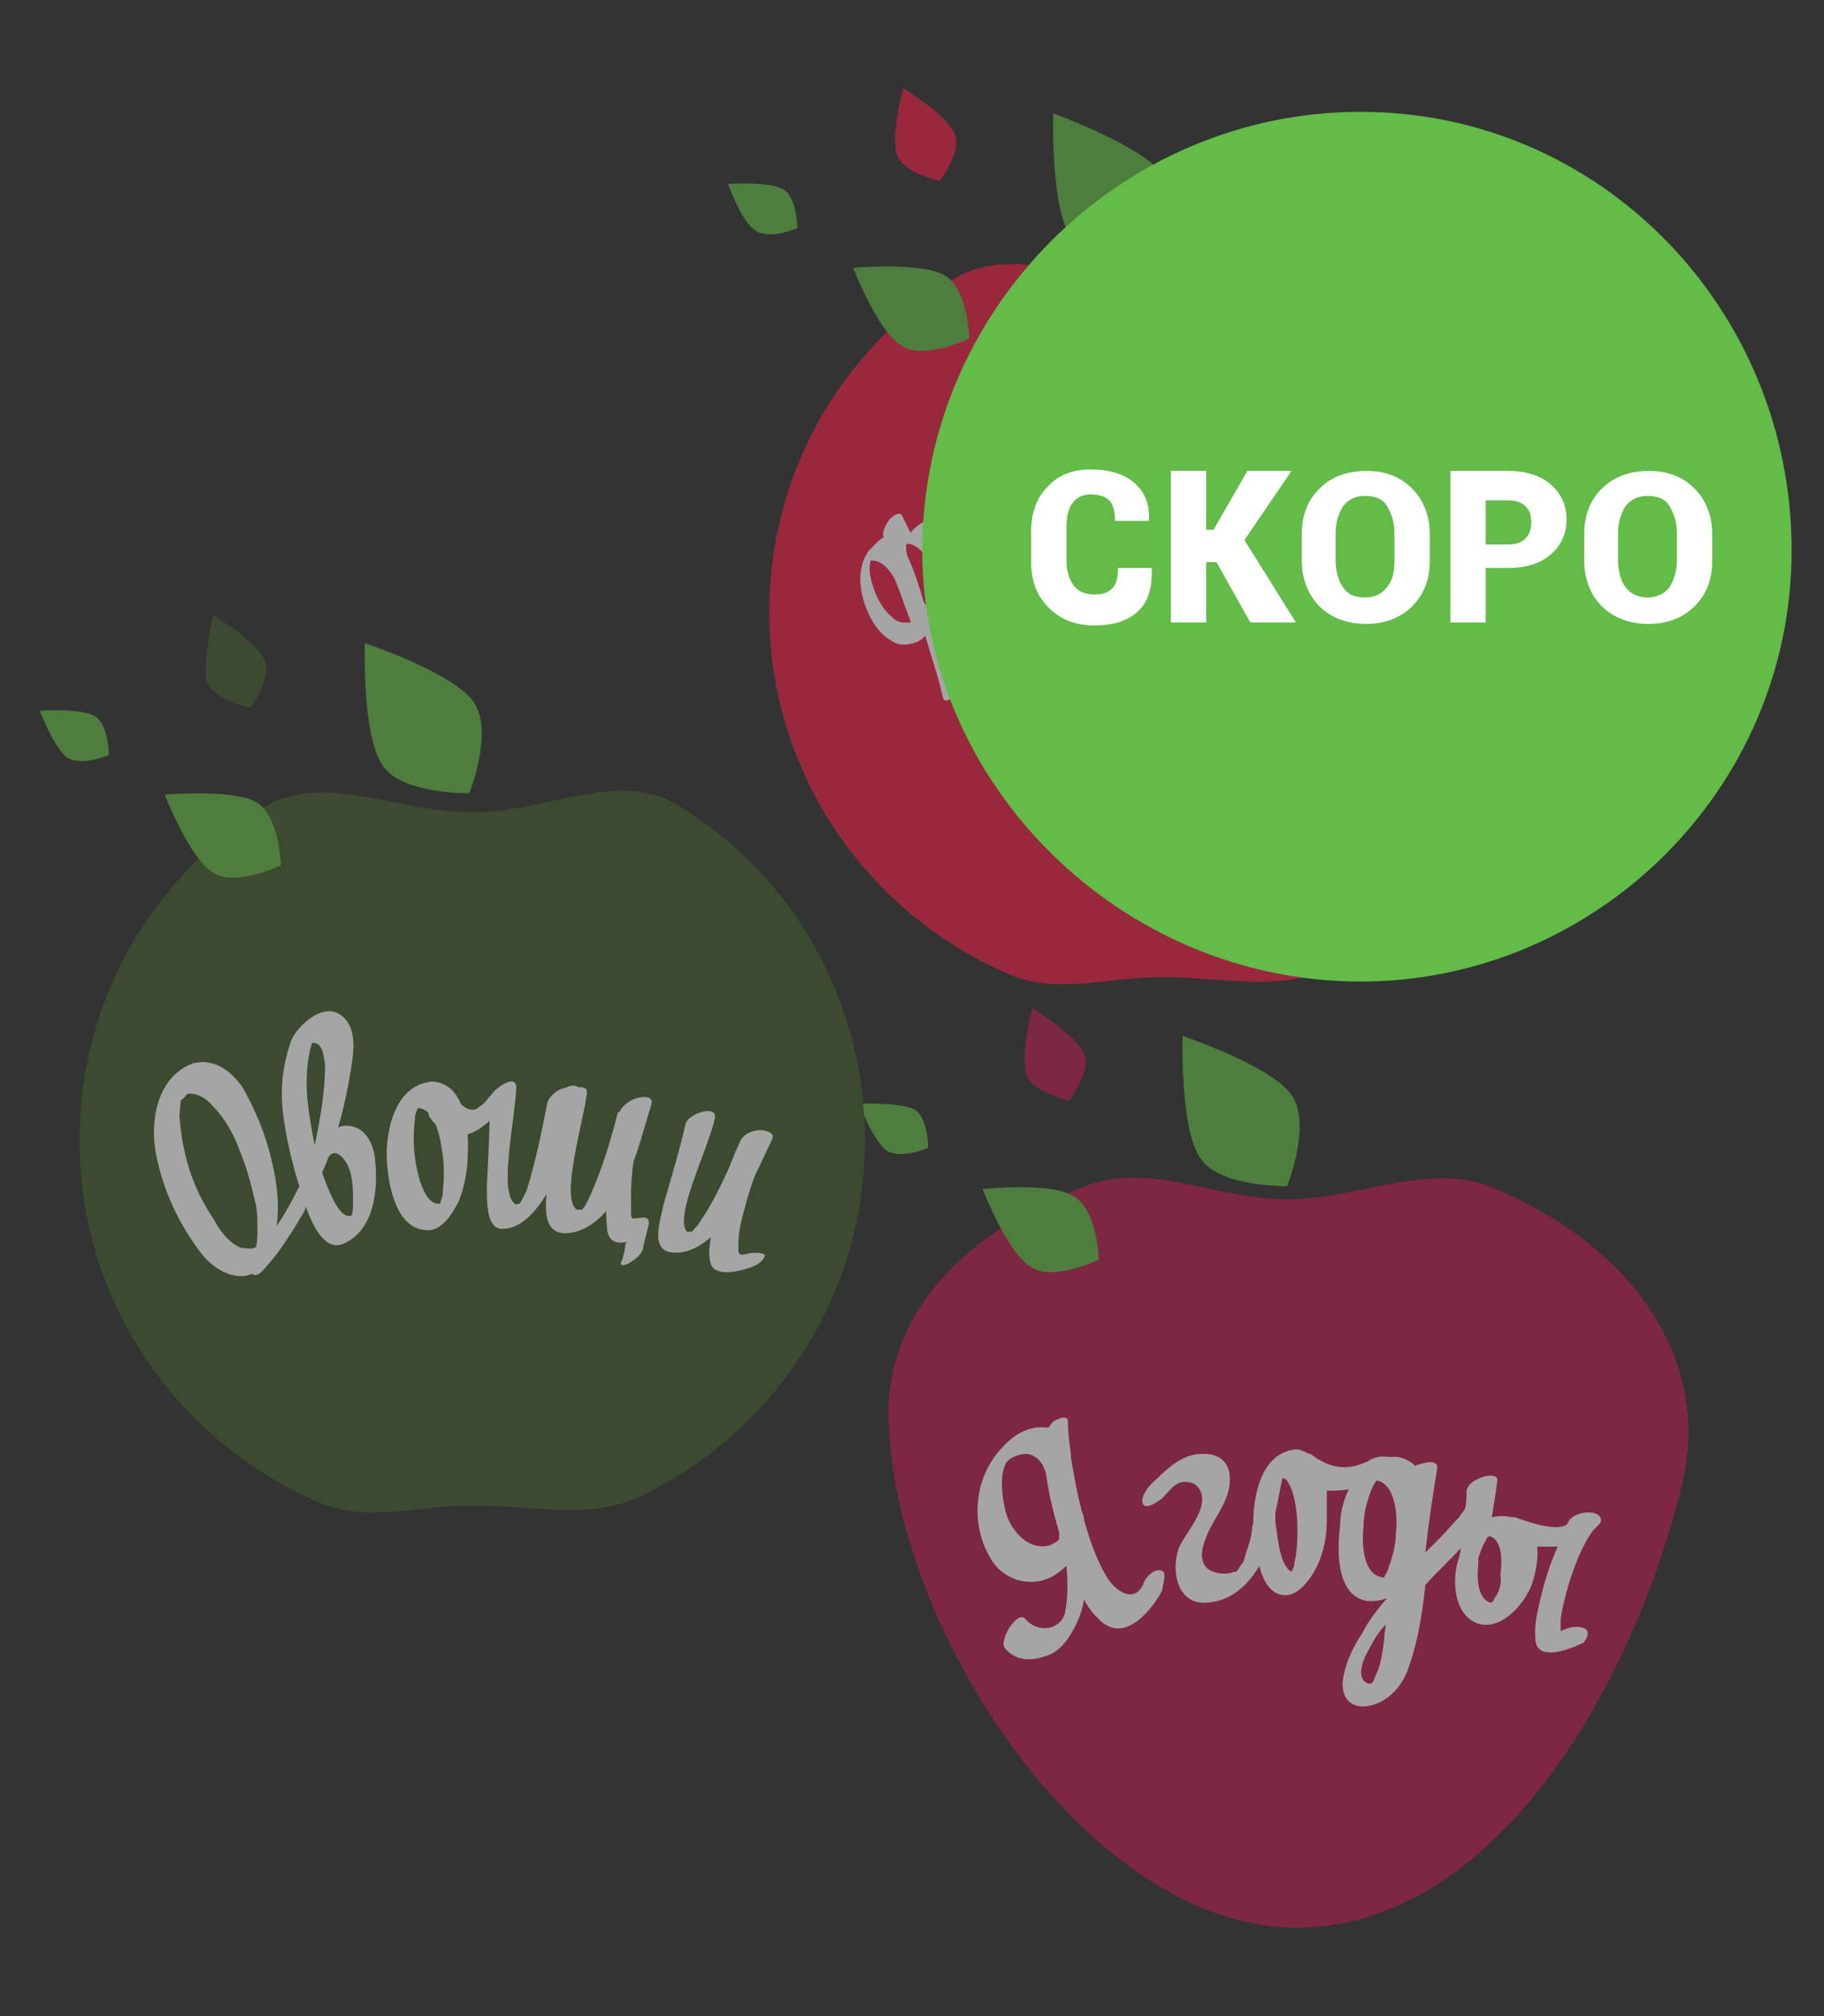 <?xml version="1.0" encoding="utf-8"?>
<!-- Generator: Adobe Illustrator 19.0.0, SVG Export Plug-In . SVG Version: 6.00 Build 0)  -->
<svg version="1.1" xmlns="http://www.w3.org/2000/svg" xmlns:xlink="http://www.w3.org/1999/xlink" x="0px" y="0px"
	 viewBox="-358 229.3 124 137" style="enable-background:new -358 229.3 124 137;" xml:space="preserve">
<rect x="-358" y="229.3" width="124" height="137" fill="#333333" stroke="none"/>
<style type="text/css">
	.st0{opacity:0.56;}
	.st1{fill:#B71E4E;}
	.st2{fill:#FFFFFF;}
	.st3{fill:#63BA46;}
	.st4{fill:#435F2C;}
	.st5{fill:#64B846;}
	.st6{fill:#EB2046;}
	.st7{fill:#62BC47;}
</style>
<g id="Layer_1">
	<g class="st0">
		<g>
			<g id="Layer_1_1_">
				<path class="st1" d="M-243.8,330.8c2.6-9.6-4-17.3-13-20.9c-4-1.6-9.2,0.9-13.6,0.9c-5.1,0-9.4-2.6-13.8-0.9
					c-7.8,2.9-13.4,8.3-13.4,15.4c0.1,14.3,13.4,35,27.8,35C-257,360.2-247.6,345.4-243.8,330.8z"/>
				<g>
					<g>
						<path class="st2" d="M-279.2,336c-0.5,0-1,0.6-1.1,1c-0.6,1.2-1.7,0.5-2.3-0.3c-0.8-1.2-1.3-2.7-1.7-4.1
							c0-0.2-0.1-0.5-0.2-0.7c0,0,0,0,0,0c0,0,0-0.1,0-0.1c-0.3-1.1-0.5-2.3-0.7-3.5c0,0,0-0.1,0-0.1s0-0.1,0-0.1
							c-0.1-0.7-0.2-1.5-0.2-2.2c0-0.5-0.7-0.2-1,0c-0.1,0.1-0.2,0.2-0.3,0.4c0,0-0.1,0-0.2,0c-1.1-0.1-2.1,0.4-2.9,1.3
							c-2,2-2.3,5.3-0.8,7.7c0.8,1.3,2.5,1.9,4,1.2c0.4-0.2,0.8-0.5,1.1-0.8c0.1,1.1,0.1,2.2-0.1,3.2c-0.3,1.2-1.9,1.4-2.7,0.4
							c-0.5-0.6-1.8,1.4-1.4,2c0.8,0.9,1.8,0.9,2.9,0.5c0.9-0.3,1.5-1.2,1.9-2c0.3-0.6,0.5-1.2,0.6-1.8c0.3,0.6,0.8,1.2,1.3,1.6
							c1.6,1.2,3.3-0.9,4-2.2C-278.9,336.7-278.6,336-279.2,336z M-286.6,334.3c-1,0.3-1.9-0.3-2.4-1c-0.5-0.6-0.7-1.4-0.8-2.1
							c-0.1-0.7-0.2-1.7,0.2-2.5c0.3-0.4,0.9-0.6,1.4-0.6c0.7,0.1,1.1,0.6,1.3,1.3c0.2,1.4,0.5,2.7,0.9,4c0,0.1,0,0.3,0,0.5v0
							c0,0,0,0-0.1,0.1C-286.2,334.1-286.4,334.2-286.6,334.3z M-285.9,333.9L-285.9,333.9L-285.9,333.9z"/>
						<path class="st2" d="M-250.2,340c-0.5-0.3-1.2-0.1-1.6,0.1c-0.1,0-0.1,0.1-0.1,0.1s0,0,0-0.1c0-0.3,0-0.5,0-0.8
							c0.1-0.7,0.3-1.5,0.5-2.2c0.4-1.3,0.9-2.7,1.7-3.8c0,0,0.1-0.1,0.2-0.2s0,0,0.1-0.1c0,0,0,0,0.1-0.1c0.3-0.3,0.1-0.7-0.4-0.8
							c-0.6-0.1-1.3,0.1-1.6,0.5c-0.1,0.1-0.1,0.2-0.2,0.3c-0.7,0.5-2.7-0.2-3.5-0.5c0,0,0,0-0.1,0c0,0,0,0-0.1,0
							c-0.5-0.1-0.9-0.1-1.4,0c0.1-0.3,0.1-0.7,0.2-1.1c0,0,0-0.1,0-0.1c0.1-0.4,0.1-0.8,0.2-1.3c0-0.5-0.9-0.3-1.1-0.2
							c-0.5,0.2-1,0.5-1,1c0,0.3,0,0.7-0.1,1.1v0c0,0-0.1,0.2-0.2,0.3c-0.1,0.1-0.1,0.2-0.3,0.4c-0.4,0.4-0.8,0.9-1.2,1.3
							c-0.3,0.3-0.7,0.7-1,1c0.2-1.9,0.5-3.8,0.8-5.7c0.1-0.6-0.7-0.5-1.5-0.2c-0.3-0.3-0.7-0.5-1.2-0.6c0,0-0.1,0-0.2,0
							c0,0-0.1,0-0.1,0c-0.1,0-0.3,0-0.4,0c-0.4-0.1-1.1,0.1-1.3,0.3l0,0l0,0c-0.2,0.1-0.5,0.2-0.8,0.3c-1.2,0.3-2.2-0.1-3.1-0.8
							c0,0-0.1,0-0.1,0c-0.2-0.1-0.4-0.2-0.7-0.3c0,0-0.1,0-0.2,0c0,0-0.1,0-0.1,0c-2.3,0.3-2.8,3.2-2.8,5c-0.1,0.3-0.1,0.7-0.2,1.1
							c-0.1,0.4-0.3,0.9-0.4,1.3c0,0.1-0.1,0.3-0.2,0.4c0,0-0.2,0.3-0.2,0.3c0,0.1-0.2,0.2-0.2,0.2s-0.1,0.1-0.1,0
							c-0.1,0-0.2,0.1-0.3,0.1c-0.5,0.1-1.1,0-1.5-0.3c-0.7-0.6-0.3-1.7,0-2.4c0.6-1.3,1.6-2.4,1.5-3.8c0-0.9-0.6-1.6-1.7-1.6
							c-1.6-0.1-2.7,1.2-3.6,2c-0.3,0.3-0.8,1-0.6,1.4c0.2,0.4,0.9-0.1,1.2-0.3c0.4-0.3,0.9-1.2,1.6-1.2c0.6,0,0.9,0.2,1.1,0.6
							c0.6,1.3-1.1,2.9-1.5,4c-0.5,1.6,0,3.8,2,3.6c1.6-0.1,2.7-1.2,3.4-2.3c0,0,0.1-0.1,0.1-0.2c0.3,1.1,0.8,2,1.8,2
							c0.9,0,1.7-1.1,2.1-1.9c0.5-1,0.7-2.1,0.7-3.2c0-0.5,0-1.3,0-2c0.5,0,1,0,1.5-0.1c-0.4,0.8-0.6,1.7-0.6,2.5
							c-0.2,1.6-0.3,4.8,1.9,5.1c0.4,0,0.8,0,1.3-0.2c-0.7,0.8-1.3,1.6-1.7,2.4c-0.6,0.9-1.1,1.9-1.3,3.1c-0.2,1.5,0.8,2.2,2.2,1.7
							c1.2-0.4,2-1.6,2.3-2.6c0.6-1.7,0.9-3.6,1.1-5.5c0.8-0.9,1.6-1.6,2.4-2.5c0,0.3-0.1,0.6-0.2,0.9c-0.4,1.5-0.2,3.6,1.3,4.2
							c1.6,0.6,3.3-1.3,3.8-2.8c0.2-0.7,0.4-1.6,0.3-2.4c0.4,0,0.9,0,1.4,0c-0.6,1.3-1,2.7-1.3,4.1c-0.2,0.8-0.3,1.6-0.2,2.4
							c0.3,1.4,2.7,0.3,3.3,0C-250.4,340.9-249.8,340.4-250.2,340z M-270.2,336.4C-270.2,336.4-270.3,336.4-270.2,336.4
							L-270.2,336.4z M-269.8,333c0,0.8,0,1.6-0.2,2.5c0,0.2-0.1,0.4-0.2,0.6c-0.3-0.1-0.6-0.7-0.7-1.1c-0.2-0.7-0.3-1.6-0.4-2.3
							c0-0.2,0-0.4,0-0.6c0.2-0.8,0.3-1.6,0.5-2.4h0c0,0,0,0,0.1,0.1c0,0,0,0,0.1,0C-269.9,330.6-269.8,332.5-269.8,333z
							 M-265.3,333c0-0.8,0.2-1.6,0.5-2.4c0.1-0.2,0.2-0.5,0.4-0.7c1.4,0.3,1.4,2.8,1.3,3.5c0,0.8-0.2,1.6-0.5,2.4
							c0,0.1-0.1,0.3-0.2,0.5c0,0-0.1,0.1-0.1,0.2c0,0,0,0,0,0C-265.5,336.4-265.4,333.8-265.3,333z M-264.5,343.2
							c-0.1,0.2-0.1,0.4-0.3,0.5c0,0-0.1,0-0.2,0c-0.2-0.1-0.2-0.1-0.3-0.2c-0.4-0.5,0-1.5,0.3-2c0.3-0.6,0.7-1.3,1.2-1.8
							c0,0.3-0.1,0.6-0.1,1C-264,341.5-264.1,342.4-264.5,343.2z M-256.4,337.9c0,0.1-0.1,0.2-0.2,0.3c0,0-0.1,0-0.1,0
							c-0.9-0.3-0.9-1.8-0.8-2.6c0-0.1,0-0.2,0-0.3c0,0,0,0,0,0c0-0.1,0-0.2,0.1-0.4c0.1-0.3,0.2-0.6,0.4-0.9c0-0.1,0.1-0.2,0.2-0.3
							c0,0,0,0,0.1,0c0.9,0.3,0.8,1.9,0.7,2.6C-255.9,337-256.1,337.5-256.4,337.9z"/>
					</g>
				</g>
			</g>
			<g id="leafs">
				<path class="st3" d="M-270.2,303.7c1.4,2-0.3,6.2-0.3,6.2s-4.6,0.1-5.9-1.9c-1.4-2-1.2-8.3-1.2-8.3S-271.6,301.7-270.2,303.7
					L-270.2,303.7z"/>
				<path class="st3" d="M-285,310.6c1.6,0.9,1.7,4.3,1.7,4.3s-3.1,1.5-4.6,0.5c-1.6-0.9-3.3-5.3-3.3-5.3S-286.5,309.6-285,310.6
					L-285,310.6z"/>
				<path class="st1" d="M-284.3,300.9c0.5,1.2-1,3.2-1,3.2s-2.4-0.5-2.9-1.7c-0.5-1.3,0.4-4.6,0.4-4.6S-284.8,299.7-284.3,300.9
					L-284.3,300.9z"/>
				<path class="st3" d="M-295.8,304.7c0.9,0.6,0.9,2.6,0.9,2.6s-1.8,0.8-2.8,0.2c-0.9-0.6-1.9-3.2-1.9-3.2
					S-296.8,304.2-295.8,304.7L-295.8,304.7z"/>
			</g>
		</g>
		<g>
			<g id="Layer_1_2_">
				<path class="st4" d="M-299.2,306.8c0,10.7-6.3,19.9-15.3,24.2c-3.4,1.6-7.3,0.6-11.4,0.6c-3.7,0-7.2,1.2-10.4-0.2
					c-9.6-4.1-16.3-13.6-16.3-24.6c0-9.5,4.9-17.7,12.3-22.5c4.2-2.7,9.1,0.2,14.4,0.2c5.2,0,10-3,14.1-0.4
					C-304.2,288.7-299.2,297.2-299.2,306.8z"/>
				<g>
					<path class="st2" d="M-345,301.6c-2.4,1-2.8,4-2.4,6.1c0.5,2.5,1.5,4.7,3.1,6.8c1,1.3,3.2,2.4,4.3,0.5c1.2-2,1-4.6,0.5-6.7
						c-0.4-1.8-1.1-3.5-2-5.1C-342.2,302.2-343.4,301.1-345,301.6c-0.8,0.3-1.6,2.5-0.5,2.1c0.8-0.3,1.6,0.3,2,0.8
						c0.8,0.8,1.4,1.9,1.8,3c0.5,1.2,0.8,2.4,1.1,3.7c0.1,0.5,0.1,1.1,0.1,1.6c0,0.4,0,1-0.1,1.2c0,0.1,0,0,0,0c0,0.1,0,0-0.1,0.1
						c-0.2,0.1-0.6,0-0.9,0c-0.8-0.3-1.5-1.2-1.9-2c-1.5-2.2-2.1-4.5-2.3-6.9c0-0.4,0.1-1,0.1-1.2c0.1-0.3-0.1,0.2,0,0
						c0.1-0.3-0.1,0.2,0,0c-0.2,0.2-0.1,0.1,0.1,0C-344.8,303.3-343.9,301.1-345,301.6z"/>
					<path class="st2" d="M-328.7,302.8c-2.5,0.3-3.1,3.4-3,5.4c0.1,1.6,0.6,4.7,2.8,4.7c1,0,1.7-1.2,2.1-2c0.4-1,0.6-2.2,0.6-3.2
						C-326.1,306-326.4,302.8-328.7,302.8c-0.8,0-2,1.9-0.9,1.8c1.3,0,1.6,2.5,1.7,3.2c0.1,0.8,0.1,1.6,0,2.5c0,0.2,0,0.3-0.1,0.5
						c0,0-0.1,0.4-0.1,0.3c0,0.1,0,0.1,0,0c0.1-0.1,0.2-0.1,0,0c-1.2,0.1-1.6-2.5-1.7-3.2c-0.1-0.8-0.1-1.6,0-2.5
						c0-0.3,0.1-0.6,0.3-1c0,0-0.4,0.2-0.1,0.2C-328.9,304.6-327.6,302.7-328.7,302.8z"/>
					<path class="st2" d="M-335.7,308c0.3-0.6,0.8-0.3,1.1,0.1c0.6,0.8,0.6,1.9,0.6,2.9c0,0.3,0,0.6-0.1,0.9c-0.1,0.3,0,0,0,0
						c-0.5,0.2-0.9-0.5-1.1-0.8c-0.9-1.7-1.4-3.6-1.7-5.6c-0.3-1.7-0.4-3.6,0.1-5.3c0.1-0.2,0.3-0.4,0-0.1c-0.2,0.2,0,0,0.3,0.1
						c0.5,0.2,0.5,1,0.6,1.4c0,1.8-0.3,3.6-0.7,5.5c-0.1,0.4-0.2,0.8-0.3,1.2c0,0.2,0.1-0.3,0,0c0,0.1-0.1,0.2-0.1,0.3
						c-0.2,0.5-0.5,1.1-0.8,1.6c-0.7,1.4-1.5,2.8-2.6,3.8c-0.3,0.3-0.6,0.9-0.6,1.5c0,0.4,0.3,0.6,0.7,0.3c1.2-1.2,2.1-2.7,3-4.2
						C-337,310.5-336.1,309.2-335.7,308c0.7-1.9,1.2-3.8,1.5-5.7c0.2-1.2,0.6-3.1-0.6-4c-1.3-1-3.1,0.9-3.4,1.7
						c-0.6,1.7-0.8,3.4-0.5,5.4c0.3,2.1,0.9,4.2,1.6,6.2c0.4,1,1.2,2.8,2.5,2.2c2.1-1,2.3-3.7,2.1-5.7c-0.1-1-0.6-2.2-1.8-2.3
						c-1.3-0.1-2.3,1.4-2.7,2.2c-0.1,0.2-0.3,1,0.1,1C-336.3,309-335.9,308.4-335.7,308L-335.7,308z"/>
					<path class="st2" d="M-307.2,314.5c-0.7,0.2-0.6-0.1-0.6-0.7c0-0.8,0.2-1.6,0.4-2.3c0.4-1.6,1-3.2,1.8-4.7
						c-0.7,0-1.5,0.1-2.1,0.2c-0.8,1.8-1.6,3.7-2.7,5.3c-0.1,0.2-0.2,0.3-0.4,0.5c-0.1,0.2-0.2,0.2-0.2,0.2c-0.1,0,0.1,0,0,0
						s-0.3,0-0.3,0c-0.9-1,1.4-5.5,1.9-7.7c0.2-1-1.9-0.3-2,0.4c-0.4,1.8-1,3.7-1.5,5.5c-0.2,1-0.9,3,0.5,3.2
						c1.3,0.2,2.5-0.7,3.4-1.7c1.6-1.7,2.5-3.9,3.5-6c0.2-0.4-0.4-0.6-0.8-0.6c-0.6,0-1.2,0.3-1.4,0.8c-0.9,1.9-1.5,3.9-1.9,6
						c-0.1,0.7-0.3,1.5-0.1,2.2c0.2,1,1.9,0.6,2.5,0.4c0.4-0.1,1.1-0.4,1.2-0.9C-306.1,314.4-306.9,314.4-307.2,314.5L-307.2,314.5z
						"/>
					<path class="st2" d="M-320.8,304.3c-0.4,2-0.8,4-1.4,5.9c-0.1,0.2-0.2,0.4-0.3,0.6c-0.1,0.2-0.1,0.2-0.2,0.3
						c-0.1,0.1,0.1,0,0,0c-0.1,0-0.3,0.1-0.3,0c-1.1-0.8,0-5.6,0.1-7.9c0-1-1.5,0.1-1.7,0.5c0,0-0.1,0.2,0-0.1
						c0,0.1-0.1,0.2-0.2,0.3c-0.2,0.3-0.3,0.4-0.6,0.6c-0.6,0.6-1.4-0.2-1.7-0.7c-0.5-0.8-2.1,0.8-1.7,1.4c0.9,1.3,2,1.7,3.4,0.8
						c0.9-0.6,1.7-1.5,2.4-2.4c-0.6,0.1-1.2,0.3-1.7,0.5c0,1.9-0.1,3.8-0.2,5.7c0,1-0.1,3.2,1.2,3c1.3-0.1,2.3-1.4,3-2.6
						c1.1-2,1.6-4.4,2.1-6.7c0.1-0.5-0.6-0.5-0.9-0.3C-320.1,303.3-320.7,303.8-320.8,304.3L-320.8,304.3z"/>
					<path class="st2" d="M-314.3,314.2c0.1-0.6,0.3-1.2,0.4-1.7c0.1-0.7-0.6-0.4-1-0.4c-0.1,0-0.2,0-0.2-0.3c0-0.4,0-0.8,0-1.2
						c0-2.1,0.4-4.3,1.2-6.3c-0.7,0.2-1.4,0.4-2.1,0.6c-0.5,2-1.1,3.9-1.9,5.7c-0.1,0.2-0.2,0.4-0.3,0.6c-0.1,0.2-0.2,0.2-0.2,0.3
						c-0.1,0,0.1,0,0,0c-0.1,0-0.3,0-0.4,0c-1.1-0.8,0.4-5.7,0.7-7.9c0.1-1-2.1,0-2.1,0.7c-0.1,1.8-0.4,3.8-0.6,5.7
						c-0.1,1-0.4,3.1,1.2,3.1c1.5,0,2.7-1.2,3.4-2.3c1.3-1.9,1.8-4.3,2.5-6.5c0.1-0.5-0.5-0.5-0.9-0.4c-0.5,0.1-1.1,0.5-1.3,1
						c-0.6,1.9-0.8,3.8-0.9,5.8c0,0.7,0,1.6,0.1,2.3c0.2,1,1.2,0.8,1.9,0.5c-0.2,0-0.4,0-0.5,0c-0.1-0.2-0.1-0.2-0.1,0
						c0,0.1,0,0.3-0.1,0.4c0,0.3-0.1,0.7-0.2,1C-316.2,315.8-314.5,314.9-314.3,314.2L-314.3,314.2z"/>
				</g>
			</g>
			<g id="leafs_1_">
				<path class="st5" d="M-325.8,277c1.4,2-0.3,6.2-0.3,6.2s-4.6,0.1-5.9-1.9c-1.4-2-1.2-8.3-1.2-8.3S-327.2,275-325.8,277
					L-325.8,277z"/>
				<path class="st5" d="M-340.6,283.8c1.6,0.9,1.7,4.3,1.7,4.3s-3.1,1.5-4.6,0.5c-1.6-0.9-3.3-5.3-3.3-5.3
					S-342.2,282.9-340.6,283.8L-340.6,283.8z"/>
				<path class="st4" d="M-340,274.2c0.5,1.2-1,3.2-1,3.2s-2.4-0.5-2.9-1.7c-0.4-1.2,0.4-4.6,0.4-4.6S-340.4,273-340,274.2
					L-340,274.2z"/>
				<path class="st5" d="M-351.5,278c0.9,0.6,0.9,2.6,0.9,2.6s-1.8,0.8-2.8,0.2c-0.9-0.6-1.9-3.2-1.9-3.2S-352.4,277.4-351.5,278
					L-351.5,278z"/>
			</g>
		</g>
		<g>
			<g id="fruits_2">
				<path class="st6" d="M-252.3,270.9c0,10.7-6.3,19.9-15.3,24.2c-3.4,1.6-7.3,0.6-11.4,0.6c-3.7,0-7.2,1.2-10.4-0.2
					c-9.6-4.1-16.3-13.6-16.3-24.6c0-9.5,4.9-17.7,12.3-22.5c4.2-2.7,9.1,0.2,14.4,0.2c5.2,0,10-3,14.1-0.4
					C-257.3,252.9-252.3,261.3-252.3,270.9z"/>
				<g>
					<path class="st2" d="M-258.2,276.1c-0.3-0.2-0.9-0.1-1.2,0c-0.1,0-0.3,0.1-0.3,0.1c0,0,0,0,0,0c0-0.1,0-0.3,0-0.5
						c0-0.5,0.2-1.1,0.3-1.6c0.3-1,0.7-2.1,1.4-3c0,0,0.1-0.1,0.1-0.1c0,0,0,0,0-0.1c0,0,0,0,0-0.1c0.2-0.2,0-0.5-0.3-0.6
						c-0.5,0-1,0.1-1.2,0.4c0,0-0.1,0.1-0.2,0.2c-0.5,0.4-2.1-0.1-2.8-0.4c0,0,0,0,0,0c0,0,0,0-0.1,0c-0.4-0.1-0.7-0.1-1.1,0
						c0.1-0.6,0.3-1.2,0.4-1.7v0v0c0-0.4-0.7-0.2-0.9-0.2c-0.2,0.1-0.5,0.2-0.6,0.4c0,0-0.1,0.1-0.1,0.2c-0.3,1.4-0.9,2.6-1.6,3.7
						c-0.1,0.2-0.4,0.5-0.6,0.7c0,0-0.1,0.1-0.2,0.1l0,0c0,0,0,0,0,0c0,0,0-0.1,0-0.2c-0.1-0.7,0.1-1.4,0.3-2.1s0.2-1.4,0.3-2.1
						c0-0.5,0.1-1.2-0.3-1.6c-0.4-0.4-1.2-0.1-1.6,0c-0.3,0.1-0.5,0.3-0.7,0.5c0-0.4-0.1-0.8-0.4-1.1c-0.3-0.3-1.1-0.2-1.4,0
						c-0.3,0.1-0.5,0.3-0.7,0.5c0-0.2,0-0.4,0-0.6c0-0.2,0-0.2-0.2-0.3c0,0-0.1,0-0.2,0c-0.1,0-0.2,0-0.3,0
						c-0.2,0.1-0.5,0.2-0.6,0.4s-0.2,0.3-0.2,0.4c-0.4,1.4-0.8,2.7-1.5,4c-0.1,0.3-0.4,0.7-0.6,1c-0.1-0.2-0.1-0.5-0.2-0.7
						c0-0.4-0.1-0.9-0.2-1.3c-0.2-0.8-0.8-1.1-1.5-0.9c0,0,0-0.1,0-0.2c0.1-0.6,0.3-1.2,0.7-1.7l0,0c0.2,0,0.4,0.1,0.5,0.2
						c0.5,0.4,1.9-0.7,1.4-1.1c-0.7-0.6-1.5-0.5-2-0.1c-0.4,0.2-0.8,0.6-1.1,1c0-0.8-0.2-1.5-0.4-2.3c-0.2-0.6-1.6,0.5-1.5,1
						c0,0,0,0.1,0,0.1c0,0,0,0,0,0c-0.4,1.3-1,2.6-1.6,3.8c0-1.2-0.1-2.4-0.2-3.6c0-0.2-0.1-0.3-0.3-0.2c-0.1,0-0.3,0-0.5,0.1
						c-0.4,0.2-0.7,0.6-0.7,1c0,1.5,0,3-0.2,4.5c0,0.2-0.1,0.4-0.1,0.6c0,0,0,0.1-0.1,0.2c0,0-0.1,0-0.2,0c-1.2-0.1-1.1-4.3-1.2-5.6
						v0c0,0,0-0.1,0-0.1c-0.1-0.7-1.4,0.2-1.5,0.8c0,0,0,0,0,0c-0.1,0.1-0.2,0.1-0.3,0.2c-0.7,0.4-1.4,0.3-1.9,0
						c-0.2-0.1-0.4-0.3-0.6-0.3c-0.6-0.1-1.2,0.2-1.6,0.7c-0.1-0.4-0.3-0.8-0.5-1.3c-0.1-0.3-0.7,0.1-0.8,0.3
						c-0.1,0.1-0.2,0.3-0.3,0.5c0-0.3-0.1-0.6-0.2-0.9c-0.3-1-0.9-2.3-2-2.5c-0.6-0.1-1.3,0.4-1.7,0.9c-0.2-0.4-0.4-0.8-0.6-1.2
						c-0.2-0.3-0.8,0.2-0.9,0.4c-0.2,0.3-0.5,0.8-0.3,1.1c-0.4,0.2-0.8,0.7-1.1,1c-0.7,1.1-0.6,2.4-0.2,3.6c0.4,1.1,1,2.1,2.1,2.6
						c0.4,0.2,1,0.1,1.5-0.1c0.2-0.1,0.3-0.2,0.5-0.4c0.4,1.4,0.9,2.8,1.2,4.2c0.1,0.4,0.5,0.1,0.7,0c0.2-0.3,0.5-0.7,0.4-1.1
						c-0.2-1.1-0.5-2.2-0.8-3.3c0.5-0.2,1-0.6,1.3-1.1c0.4-0.7,0.5-1.5,0.5-2.2c0.8,2.1,1.5,4.2,2,6.3c0.4,1.7,0.8,3.4,1.1,5.2
						c0,0.4,0.4,0.2,0.6,0c0.2-0.2,0.4-0.7,0.4-1.1c-0.2-1.3-0.4-2.6-0.7-3.9c0.4-0.1,0.9-0.5,1.2-1c0.7-1.1,0.7-2.6,0.4-3.8
						c0-0.2-0.1-0.4-0.2-0.7c0.5-0.1,1-0.4,1.5-0.8c0.1,1.1,0.1,2.2,0.3,3.2c0.1,0.9,0.4,2.3,1.8,2c0.6-0.1,1.1-0.4,1.4-0.9
						c-0.4,0.9-0.8,1.9-1.2,2.9c-0.2,0.8-0.5,1.6-0.4,2.4c0.1,1,1.3,1.4,2.1,0.8c0.7-0.5,1.1-1.5,1.2-2.4c0.1-1.6,0-3.2-0.1-4.8
						c0.6-1.3,1.3-2.5,1.9-3.8c0.1,1.7,0.1,3.4,0.1,5c0,0.8,1.3-0.2,1.3-0.7c0-0.6,0.1-1.3,0.2-1.9c0.7,0.8,0.4,3.4,2,2.8
						c0.9-0.3,1.5-1.4,2-2.1c-0.1,0.7-0.1,1.5-0.2,2.2c0,0.8,1.4,0,1.5-0.6c0.2-1.6,0.6-3,1.2-4.4c0-0.1,0.1-0.2,0.2-0.3v0
						c0.2,0.9,0.1,1.9,0,2.8c0,0.4-0.1,0.8-0.1,1.3c-0.1,0.5-0.2,1-0.2,1.6c-0.1,0.8,1.5,0,1.6-0.5c0.1-0.5,0.2-0.9,0.3-1.4
						c0.3-1.2,0.7-2.2,1.3-3.2c0.1,0.5,0,1.1,0,1.6c0,0.7-0.2,1.5-0.3,2.2c-0.1,0.5-0.2,1.2,0,1.7c0.2,0.5,0.6,0.6,1,0.4
						c0.8-0.1,1.5-0.7,2-1.3c-0.1,0.9,0.2,1.9,1.2,2.2c1.4,0.5,2.7-0.9,3.2-2c0.2-0.5,0.3-1.2,0.2-1.8c0.3,0,0.7,0,1.1,0
						c-0.5,1-0.8,2.1-1,3.2c-0.1,0.5-0.3,1.2-0.1,1.7c0.3,1,2.3,0.1,2.8-0.1C-258.3,276.7-257.8,276.4-258.2,276.1z M-296.6,271.6
						c-0.3,0-0.6-0.2-0.8-0.4c-0.6-0.5-1-1.3-1.2-1.9c-0.2-0.6-0.4-1.3-0.2-1.9c0,0,0.1,0,0.2,0c0.7,0.1,1.1,0.7,1.4,1.2l0,0
						c0.4,0.9,0.7,1.9,1.1,2.9c0,0,0,0,0,0.1c0,0,0,0,0,0C-296.4,271.6-296.6,271.6-296.6,271.6z M-293.9,270.7L-293.9,270.7
						L-293.9,270.7z M-294,270.6C-294,270.6-294,270.7-294,270.6L-294,270.6c-0.6,0.3-1,0-1.2-0.4l0,0c-0.3-1-0.6-2-1.1-3.1
						c-0.1-0.2-0.1-0.5-0.1-0.8l0,0c0,0,0,0,0,0c0.2-0.1,0.4,0,0.6,0.1c0.7,0.4,1,1.2,1.3,1.8C-294.1,269-293.9,269.8-294,270.6z
						 M-290.7,269.3L-290.7,269.3L-290.7,269.3z M-288.9,273.9L-288.9,273.9L-288.9,273.9z M-288.9,273.8
						C-288.9,273.8-288.9,273.9-288.9,273.8L-288.9,273.8c-0.5,0.3-0.9-0.1-1-0.5c0,0,0,0,0-0.1c-0.2-1-0.4-1.9-0.7-2.8v0
						c-0.1-0.3-0.1-0.6-0.1-0.9l0,0l0,0c0.2,0,0.4,0,0.5,0.2c0.6,0.4,0.9,1.3,1.1,1.9C-288.9,272.2-288.7,273-288.9,273.8z
						 M-282.4,277.9c0,0.1,0,0.3-0.1,0.5c0,0,0,0-0.1,0c-0.2,0-0.2,0-0.3-0.1c-0.4-0.2-0.3-0.9-0.2-1.4c0.1-0.7,0.4-1.4,0.6-2
						c0,0.3,0,0.6,0.1,1C-282.3,276.5-282.3,277.3-282.4,277.9z M-275.7,272.7L-275.7,272.7L-275.7,272.7L-275.7,272.7z
						 M-267.2,273.8L-267.2,273.8L-267.2,273.8C-267.3,273.8-267.2,273.8-267.2,273.8z M-263.3,274.7c0,0-0.1,0.1-0.1,0.2
						c0,0,0,0-0.1,0c-0.8-0.2-0.7-1.4-0.6-1.9c0,0,0-0.1,0-0.2l0,0c0-0.1,0-0.2,0.1-0.3c0.1-0.2,0.2-0.4,0.3-0.6
						c0,0,0.1-0.1,0.2-0.2c0,0,0,0,0.1,0c0.7,0.2,0.6,1.5,0.6,2C-262.9,274-263.1,274.3-263.3,274.7z"/>
				</g>
			</g>
			<g id="leafs_2_">
				<path class="st3" d="M-279,241.1c1.4,2-0.3,6.2-0.3,6.2s-4.6,0.1-5.9-1.9c-1.4-2-1.2-8.4-1.2-8.4S-280.4,239.2-279,241.1
					L-279,241.1z"/>
				<path class="st3" d="M-293.8,248c1.6,0.9,1.7,4.3,1.7,4.3s-3.1,1.5-4.6,0.5c-1.6-0.9-3.3-5.3-3.3-5.3S-295.4,247.1-293.8,248
					L-293.8,248z"/>
				<path class="st6" d="M-293.1,238.4c0.5,1.2-1,3.2-1,3.2s-2.4-0.5-2.9-1.7c-0.5-1.3,0.4-4.6,0.4-4.6S-293.6,237.1-293.1,238.4
					L-293.1,238.4z"/>
				<path class="st3" d="M-304.7,242.2c0.9,0.6,0.9,2.6,0.9,2.6s-1.8,0.8-2.8,0.2s-1.9-3.2-1.9-3.2S-305.6,241.6-304.7,242.2
					L-304.7,242.2z"/>
			</g>
		</g>
	</g>
</g>
<g id="soon">
	<path class="st7" d="M-236.2,266.7c0,16.3-13.4,29.3-29.3,29.3c-16.3,0-29.8-13.4-29.8-29.3c0-16.3,13.4-29.8,29.8-29.8
		C-249.2,236.9-236.2,250.3-236.2,266.7L-236.2,266.7z"/>
	<g>
		<path class="st2" d="M-279.7,268.2L-279.7,268.2c0,1.2-0.3,2.1-1,2.7c-0.7,0.6-1.6,0.9-2.9,0.9c-1.3,0-2.3-0.4-3.1-1.2
			c-0.8-0.8-1.2-1.8-1.2-3.1v-2.1c0-1.3,0.4-2.3,1.1-3c0.7-0.8,1.7-1.2,2.9-1.2c1.3,0,2.3,0.3,3,0.9s1.1,1.5,1,2.6l0,0h-2.3
			c0-0.6-0.1-1.1-0.4-1.4c-0.3-0.3-0.7-0.4-1.3-0.4c-0.5,0-0.9,0.2-1.2,0.6c-0.3,0.4-0.4,1-0.4,1.7v2.2c0,0.7,0.2,1.3,0.5,1.7
			s0.8,0.6,1.4,0.6c0.5,0,0.9-0.1,1.2-0.4s0.4-0.7,0.4-1.4H-279.7z"/>
		<path class="st2" d="M-275.3,267.5h-0.7v4.1h-2.4v-10.3h2.4v4h0.5l2.3-4h3l-3.2,4.7l3.5,5.6h-3.1L-275.3,267.5z"/>
		<path class="st2" d="M-260.8,267.4c0,1.3-0.4,2.3-1.2,3.1c-0.8,0.8-1.9,1.2-3.1,1.2c-1.3,0-2.4-0.4-3.2-1.2
			c-0.8-0.8-1.2-1.9-1.2-3.1v-1.8c0-1.3,0.4-2.3,1.2-3.1c0.8-0.8,1.9-1.2,3.2-1.2c1.3,0,2.3,0.4,3.1,1.2c0.8,0.8,1.2,1.9,1.2,3.1
			V267.4z M-263.2,265.5c0-0.7-0.2-1.3-0.5-1.8c-0.3-0.5-0.8-0.7-1.5-0.7c-0.6,0-1.1,0.2-1.5,0.7c-0.3,0.5-0.5,1.1-0.5,1.8v1.9
			c0,0.7,0.2,1.4,0.5,1.8c0.3,0.5,0.8,0.7,1.5,0.7c0.6,0,1.1-0.2,1.5-0.7s0.5-1.1,0.5-1.8V265.5z"/>
		<path class="st2" d="M-257,268.1v3.5h-2.4v-10.3h3.9c1.2,0,2.2,0.3,2.9,0.9c0.7,0.6,1.1,1.4,1.1,2.4s-0.4,1.8-1.1,2.4
			c-0.7,0.6-1.7,0.9-2.9,0.9H-257z M-257,266.3h1.5c0.5,0,0.9-0.1,1.2-0.4c0.3-0.3,0.4-0.7,0.4-1.1c0-0.5-0.1-0.8-0.4-1.1
			c-0.3-0.3-0.7-0.4-1.2-0.4h-1.5V266.3z"/>
		<path class="st2" d="M-241.6,267.4c0,1.3-0.4,2.3-1.2,3.1c-0.8,0.8-1.9,1.2-3.1,1.2c-1.3,0-2.4-0.4-3.2-1.2
			c-0.8-0.8-1.2-1.9-1.2-3.1v-1.8c0-1.3,0.4-2.3,1.2-3.1c0.8-0.8,1.9-1.2,3.2-1.2c1.3,0,2.3,0.4,3.1,1.2c0.8,0.8,1.2,1.9,1.2,3.1
			V267.4z M-244,265.5c0-0.7-0.2-1.3-0.5-1.8s-0.8-0.7-1.5-0.7c-0.6,0-1.1,0.2-1.5,0.7c-0.3,0.5-0.5,1.1-0.5,1.8v1.9
			c0,0.7,0.2,1.4,0.5,1.8s0.8,0.7,1.5,0.7c0.6,0,1.1-0.2,1.5-0.7c0.3-0.5,0.5-1.1,0.5-1.8V265.5z"/>
	</g>
</g>
</svg>
